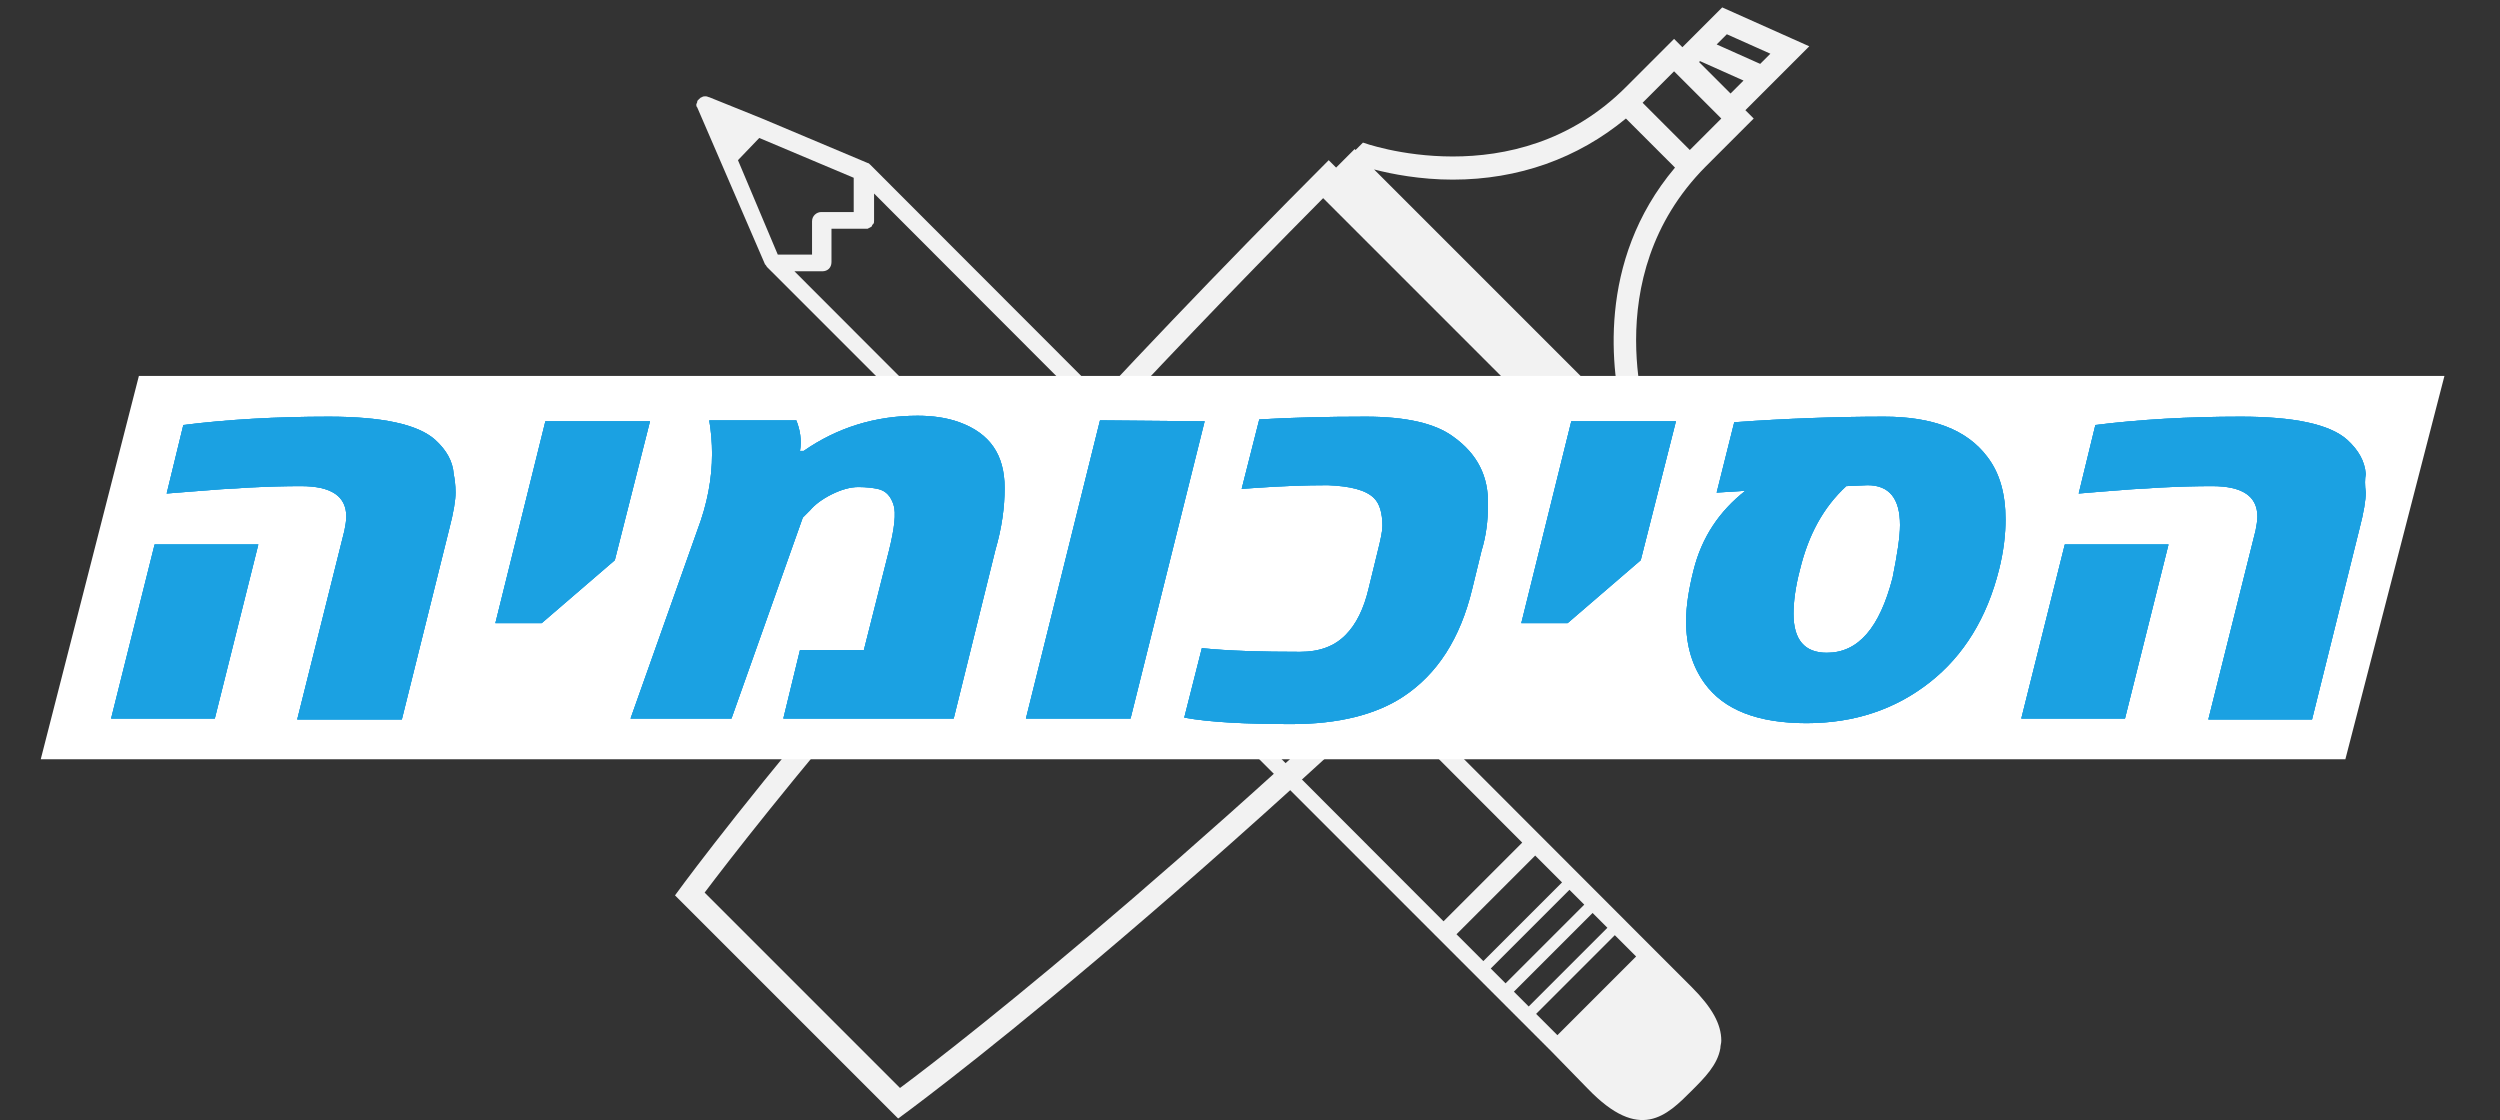 <?xml version="1.0" encoding="utf-8"?>
<!-- Generator: Adobe Illustrator 19.0.0, SVG Export Plug-In . SVG Version: 6.00 Build 0)  -->
<svg version="1.1" xmlns="http://www.w3.org/2000/svg" xmlns:xlink="http://www.w3.org/1999/xlink" x="0px" y="0px"
	 viewBox="0 0 270 121" style="enable-background:new 0 0 270 121;" xml:space="preserve">
<rect x="0" y="0" width="270" height="121" fill="#333333" stroke="none"/>
<style type="text/css">
	.st0{fill:#F2F2F2;}
	.st1{fill:#FFFFFF;}
	.st2{fill:#1BA1E2;}
</style>
<g id="Layer_1">
	<g id="XMLID_36_">
		<g id="XMLID_19_">
			<g id="XMLID_35_">
				<path id="XMLID_33_" class="st0" d="M182.7,117.8c1.4-1.4,2.8-2.8,3.1-4.6c0-0.3,0.1-0.5,0.1-0.8c0-1.8-1-3.6-3.2-5.8l-3.9-3.9
					c0,0,0,0,0,0L94,17.8c0,0,0,0,0,0c-0.1-0.1-0.2-0.2-0.3-0.2l0,0c0,0,0,0,0,0l-11.4-4.8c0,0,0,0,0,0l-5.7-2.3c0,0,0,0,0,0
					c-0.1,0-0.2-0.1-0.4-0.1c-0.1,0-0.3,0-0.4,0.1c0,0,0,0,0,0c-0.1,0-0.2,0.1-0.3,0.2c0,0,0,0-0.1,0.1c-0.1,0.1-0.1,0.1-0.1,0.2
					c0,0,0,0,0,0c0,0,0,0,0,0c0,0.1-0.1,0.2-0.1,0.3c0,0,0,0,0,0l0,0l0,0c0,0,0,0,0,0c0,0.1,0,0.2,0.1,0.3c0,0,0,0,0,0l7.3,16.9
					c0,0,0,0.1,0.1,0.1c0,0.1,0.1,0.1,0.1,0.2c0,0,0,0,0,0l72.5,72.5l12.3,12.3l3.9,4C177.1,123.4,180,120.5,182.7,117.8z
					 M79.7,17.3l2.3-2.4l10.2,4.3l0,3.7h-3.5c-0.5,0-1,0.4-1,1v3.6h-3.7L79.7,17.3z M88.8,29.3C88.8,29.3,88.8,29.3,88.8,29.3
					c0.6,0,1-0.4,1-1v-3.6h3.5c0,0,0,0,0,0c0,0,0,0,0,0c0.1,0,0.1,0,0.2,0c0.1,0,0.1,0,0.2,0c0.1,0,0.1-0.1,0.2-0.1
					c0.1,0,0.1-0.1,0.2-0.1c0,0,0.1-0.1,0.1-0.2c0,0,0.1-0.1,0.1-0.1c0.1-0.1,0.1-0.2,0.1-0.4c0,0,0,0,0,0l0-2.9L164.4,91l-8.5,8.5
					L85.8,29.3L88.8,29.3C88.7,29.3,88.8,29.3,88.8,29.3z M165.8,92.4l2.9,2.9l-8.5,8.5l-2.9-2.9L165.8,92.4z M169.5,96.1l1.6,1.6
					l-8.5,8.5l-1.6-1.6L169.5,96.1z M172,98.6l1.6,1.6l-8.5,8.5l-1.6-1.6L172,98.6z M174.4,101l2.3,2.3l-8.5,8.5l-2.3-2.3L174.4,101
					z"/>
			</g>
			<path id="XMLID_18_" class="st0" d="M72.9,96.7L97,120.8c0,0,31-22.4,79.3-70.7l-0.8-0.8l2-2l-0.1-0.1l0.8-0.8c0,0-6-16.3,6-28.4
				l5.2-5.2l-0.9-0.9l6.9-6.9L186,0.8l-4.3,4.3l-0.9-0.9l-5.2,5.2h0c-6,6-13.1,7.5-18.7,7.5c-5.6,0-9.7-1.5-9.7-1.5l-0.8,0.8
				l-0.1-0.1l-2,2l-0.8-0.8C95.3,65.6,72.9,96.7,72.9,96.7z M183.6,6.6l4.7,2.1l-1.4,1.4l-3.4-3.4L183.6,6.6z M186.5,3.7l4.7,2.1
				l-1.1,1.1l-4.7-2.1L186.5,3.7z M76.1,96.4c5.2-6.9,27-34.9,66.8-75l29.3,29.3c-40.1,39.8-68,61.6-75,66.8L76.1,96.4z M180.8,7.7
				l5.1,5.1l-3.4,3.4l-5.1-5.1L180.8,7.7z M156.9,19.4c7.1,0,13.5-2.3,18.7-6.6l5.3,5.3c-8.6,10.2-6.8,22.3-5.6,27.1l-26.9-26.9
				C150.3,18.8,153.4,19.4,156.9,19.4z"/>
		</g>
		<g id="XMLID_34_">
			<polygon id="XMLID_17_" class="st1" points="4.4,82 253.3,82 264,40.6 15,40.6 			"/>
			<g id="XMLID_76_">
				<path id="XMLID_77_" class="st2" d="M23.2,77.6H12l4.7-18.8l11.2,0L23.2,77.6z M49.2,53.2c0,0.8-0.2,2.1-0.7,4l-5.1,20.5H32.1
					l5.1-20.4c0.1-0.5,0.2-1.1,0.2-1.5c0-2.2-1.6-3.3-4.9-3.3c-3.3,0-7.3,0.2-12,0.6L18,53.3l1.8-7.4c4.8-0.6,10-0.9,15.7-0.9
					s9.6,0.8,11.5,2.5c1.2,1.1,1.9,2.3,2,3.7C49.1,51.7,49.2,52.4,49.2,53.2z"/>
				<path id="XMLID_80_" class="st2" d="M66.4,60.5l-7.9,6.8h-5l5.4-21.8l11.3,0L66.4,60.5z"/>
				<path id="XMLID_82_" class="st2" d="M99.1,44.9c1.6,0,3.1,0.2,4.5,0.7c3.3,1.2,4.9,3.5,4.9,7.1c0,2.1-0.3,4.3-1,6.7L103,77.6
					H84.6l1.8-7.4h6.9l2.7-10.7c0.6-2.4,0.8-4.1,0.5-5s-0.8-1.5-1.7-1.7c-0.5-0.1-1.2-0.2-2.1-0.2s-1.9,0.3-2.9,0.8
					s-1.8,1.1-2.3,1.7l-0.8,0.8L79,77.6H68.1l7.2-20.3c1.1-2.9,1.6-5.6,1.6-8.3c0-1.2-0.1-2.4-0.3-3.6H86c0.4,1,0.6,2.1,0.4,3.3h0.4
					C90.4,46.2,94.5,44.9,99.1,44.9z"/>
				<path id="XMLID_84_" class="st2" d="M122.1,77.6h-11.3l8-32.2l11.3,0.1L122.1,77.6z"/>
				<path id="XMLID_86_" class="st2" d="M147.5,45c4.3,0,7.5,0.7,9.5,2.2c2.5,1.8,3.8,4.2,3.7,7.4c0,1.6-0.2,3.3-0.7,4.9l-1,4.1
					c-1.3,5.4-3.8,9.2-7.4,11.6c-3,2-7.1,3-12.1,3c-5,0-8.9-0.2-11.6-0.7l1.9-7.5c2.9,0.3,6.5,0.4,10.6,0.4c2.1,0,3.7-0.6,4.9-1.8
					c1.2-1.2,2-2.9,2.5-5l1-4.1c0.3-1.2,0.5-2.1,0.5-2.7c0-1.4-0.3-2.4-0.9-3c-0.9-0.9-2.6-1.3-5-1.4c-2.4,0-5.1,0.1-7.9,0.3
					l-1.4,0.1l1.9-7.5C139.3,45.1,143.2,45,147.5,45z"/>
				<path id="XMLID_88_" class="st2" d="M177.2,60.5l-7.9,6.8h-5l5.4-21.8l11.3,0L177.2,60.5z"/>
				<path id="XMLID_90_" class="st2" d="M203.5,45c5.2,0,8.9,1.4,11.1,4.3c1.4,1.8,2,4.1,2,6.8c0,1.6-0.2,3.4-0.7,5.4
					c-1.3,5.2-3.8,9.3-7.5,12.2c-3.7,2.9-8.1,4.4-13.3,4.4s-8.9-1.4-11-4.3c-1.3-1.8-2-4-2-6.7c0-1.7,0.3-3.5,0.8-5.5
					c0.9-3.6,2.8-6.4,5.6-8.6l-3.1,0.2l1.9-7.6C192.9,45.2,198.3,45,203.5,45z M205.2,56.7c0-2.9-1.2-4.3-3.5-4.3l-2.3,0.1
					c-2.5,2.3-4.1,5.3-5,9c-0.5,1.9-0.7,3.5-0.7,4.8c0,2.8,1.2,4.2,3.6,4.2c3.4,0,5.7-2.7,7.1-8.1C204.9,59.9,205.2,58,205.2,56.7z"
					/>
				<path id="XMLID_93_" class="st2" d="M229.5,77.6h-11.2l4.7-18.8l11.2,0L229.5,77.6z M255.5,53.2c0,0.8-0.2,2.1-0.7,4l-5.1,20.5
					h-11.2l5.1-20.4c0.1-0.5,0.2-1.1,0.2-1.5c0-2.2-1.6-3.3-4.9-3.3s-7.3,0.2-12,0.6l-2.4,0.2l1.8-7.4c4.8-0.6,10-0.9,15.7-0.9
					c5.7,0,9.6,0.8,11.5,2.5c1.2,1.1,1.9,2.3,2,3.7C255.4,51.7,255.4,52.4,255.5,53.2z"/>
			</g>
			<g id="XMLID_56_">
				<path id="XMLID_57_" class="st2" d="M23.2,77.6H12l4.7-18.8l11.2,0L23.2,77.6z M49.2,53.2c0,0.8-0.2,2.1-0.7,4l-5.1,20.5H32.1
					l5.1-20.4c0.1-0.5,0.2-1.1,0.2-1.5c0-2.2-1.6-3.3-4.9-3.3c-3.3,0-7.3,0.2-12,0.6L18,53.3l1.8-7.4c4.8-0.6,10-0.9,15.7-0.9
					s9.6,0.8,11.5,2.5c1.2,1.1,1.9,2.3,2,3.7C49.1,51.7,49.2,52.4,49.2,53.2z"/>
				<path id="XMLID_60_" class="st2" d="M66.4,60.5l-7.9,6.8h-5l5.4-21.8l11.3,0L66.4,60.5z"/>
				<path id="XMLID_62_" class="st2" d="M99.1,44.9c1.6,0,3.1,0.2,4.5,0.7c3.3,1.2,4.9,3.5,4.9,7.1c0,2.1-0.3,4.3-1,6.7L103,77.6
					H84.6l1.8-7.4h6.9l2.7-10.7c0.6-2.4,0.8-4.1,0.5-5s-0.8-1.5-1.7-1.7c-0.5-0.1-1.2-0.2-2.1-0.2s-1.9,0.3-2.9,0.8
					s-1.8,1.1-2.3,1.7l-0.8,0.8L79,77.6H68.1l7.2-20.3c1.1-2.9,1.6-5.6,1.6-8.3c0-1.2-0.1-2.4-0.3-3.6H86c0.4,1,0.6,2.1,0.4,3.3h0.4
					C90.4,46.2,94.5,44.9,99.1,44.9z"/>
				<path id="XMLID_64_" class="st2" d="M122.1,77.6h-11.3l8-32.2l11.3,0.1L122.1,77.6z"/>
				<path id="XMLID_66_" class="st2" d="M147.5,45c4.3,0,7.5,0.7,9.5,2.2c2.5,1.8,3.8,4.2,3.7,7.4c0,1.6-0.2,3.3-0.7,4.9l-1,4.1
					c-1.3,5.4-3.8,9.2-7.4,11.6c-3,2-7.1,3-12.1,3c-5,0-8.9-0.2-11.6-0.7l1.9-7.5c2.9,0.3,6.5,0.4,10.6,0.4c2.1,0,3.7-0.6,4.9-1.8
					c1.2-1.2,2-2.9,2.5-5l1-4.1c0.3-1.2,0.5-2.1,0.5-2.7c0-1.4-0.3-2.4-0.9-3c-0.9-0.9-2.6-1.3-5-1.4c-2.4,0-5.1,0.1-7.9,0.3
					l-1.4,0.1l1.9-7.5C139.3,45.1,143.2,45,147.5,45z"/>
				<path id="XMLID_68_" class="st2" d="M177.2,60.5l-7.9,6.8h-5l5.4-21.8l11.3,0L177.2,60.5z"/>
				<path id="XMLID_70_" class="st2" d="M203.5,45c5.2,0,8.9,1.4,11.1,4.3c1.4,1.8,2,4.1,2,6.8c0,1.6-0.2,3.4-0.7,5.4
					c-1.3,5.2-3.8,9.3-7.5,12.2c-3.7,2.9-8.1,4.4-13.3,4.4s-8.9-1.4-11-4.3c-1.3-1.8-2-4-2-6.7c0-1.7,0.3-3.5,0.8-5.5
					c0.9-3.6,2.8-6.4,5.6-8.6l-3.1,0.2l1.9-7.6C192.9,45.2,198.3,45,203.5,45z M205.2,56.7c0-2.9-1.2-4.3-3.5-4.3l-2.3,0.1
					c-2.5,2.3-4.1,5.3-5,9c-0.5,1.9-0.7,3.5-0.7,4.8c0,2.8,1.2,4.2,3.6,4.2c3.4,0,5.7-2.7,7.1-8.1C204.9,59.9,205.2,58,205.2,56.7z"
					/>
				<path id="XMLID_73_" class="st2" d="M229.5,77.6h-11.2l4.7-18.8l11.2,0L229.5,77.6z M255.5,53.2c0,0.8-0.2,2.1-0.7,4l-5.1,20.5
					h-11.2l5.1-20.4c0.1-0.5,0.2-1.1,0.2-1.5c0-2.2-1.6-3.3-4.9-3.3s-7.3,0.2-12,0.6l-2.4,0.2l1.8-7.4c4.8-0.6,10-0.9,15.7-0.9
					c5.7,0,9.6,0.8,11.5,2.5c1.2,1.1,1.9,2.3,2,3.7C255.4,51.7,255.4,52.4,255.5,53.2z"/>
			</g>
			<g id="XMLID_15_">
				<path id="XMLID_37_" class="st2" d="M23.2,77.6H12l4.7-18.8l11.2,0L23.2,77.6z M49.2,53.2c0,0.8-0.2,2.1-0.7,4l-5.1,20.5H32.1
					l5.1-20.4c0.1-0.5,0.2-1.1,0.2-1.5c0-2.2-1.6-3.3-4.9-3.3c-3.3,0-7.3,0.2-12,0.6L18,53.3l1.8-7.4c4.8-0.6,10-0.9,15.7-0.9
					s9.6,0.8,11.5,2.5c1.2,1.1,1.9,2.3,2,3.7C49.1,51.7,49.2,52.4,49.2,53.2z"/>
				<path id="XMLID_40_" class="st2" d="M66.4,60.5l-7.9,6.8h-5l5.4-21.8l11.3,0L66.4,60.5z"/>
				<path id="XMLID_42_" class="st2" d="M99.1,44.9c1.6,0,3.1,0.2,4.5,0.7c3.3,1.2,4.9,3.5,4.9,7.1c0,2.1-0.3,4.3-1,6.7L103,77.6
					H84.6l1.8-7.4h6.9l2.7-10.7c0.6-2.4,0.8-4.1,0.5-5s-0.8-1.5-1.7-1.7c-0.5-0.1-1.2-0.2-2.1-0.2s-1.9,0.3-2.9,0.8
					s-1.8,1.1-2.3,1.7l-0.8,0.8L79,77.6H68.1l7.2-20.3c1.1-2.9,1.6-5.6,1.6-8.3c0-1.2-0.1-2.4-0.3-3.6H86c0.4,1,0.6,2.1,0.4,3.3h0.4
					C90.4,46.2,94.5,44.9,99.1,44.9z"/>
				<path id="XMLID_44_" class="st2" d="M122.1,77.6h-11.3l8-32.2l11.3,0.1L122.1,77.6z"/>
				<path id="XMLID_46_" class="st2" d="M147.5,45c4.3,0,7.5,0.7,9.5,2.2c2.5,1.8,3.8,4.2,3.7,7.4c0,1.6-0.2,3.3-0.7,4.9l-1,4.1
					c-1.3,5.4-3.8,9.2-7.4,11.6c-3,2-7.1,3-12.1,3c-5,0-8.9-0.2-11.6-0.7l1.9-7.5c2.9,0.3,6.5,0.4,10.6,0.4c2.1,0,3.7-0.6,4.9-1.8
					c1.2-1.2,2-2.9,2.5-5l1-4.1c0.3-1.2,0.5-2.1,0.5-2.7c0-1.4-0.3-2.4-0.9-3c-0.9-0.9-2.6-1.3-5-1.4c-2.4,0-5.1,0.1-7.9,0.3
					l-1.4,0.1l1.9-7.5C139.3,45.1,143.2,45,147.5,45z"/>
				<path id="XMLID_48_" class="st2" d="M177.2,60.5l-7.9,6.8h-5l5.4-21.8l11.3,0L177.2,60.5z"/>
				<path id="XMLID_50_" class="st2" d="M203.5,45c5.2,0,8.9,1.4,11.1,4.3c1.4,1.8,2,4.1,2,6.8c0,1.6-0.2,3.4-0.7,5.4
					c-1.3,5.2-3.8,9.3-7.5,12.2c-3.7,2.9-8.1,4.4-13.3,4.4s-8.9-1.4-11-4.3c-1.3-1.8-2-4-2-6.7c0-1.7,0.3-3.5,0.8-5.5
					c0.9-3.6,2.8-6.4,5.6-8.6l-3.1,0.2l1.9-7.6C192.9,45.2,198.3,45,203.5,45z M205.2,56.7c0-2.9-1.2-4.3-3.5-4.3l-2.3,0.1
					c-2.5,2.3-4.1,5.3-5,9c-0.5,1.9-0.7,3.5-0.7,4.8c0,2.8,1.2,4.2,3.6,4.2c3.4,0,5.7-2.7,7.1-8.1C204.9,59.9,205.2,58,205.2,56.7z"
					/>
				<path id="XMLID_53_" class="st2" d="M229.5,77.6h-11.2l4.7-18.8l11.2,0L229.5,77.6z M255.5,53.2c0,0.8-0.2,2.1-0.7,4l-5.1,20.5
					h-11.2l5.1-20.4c0.1-0.5,0.2-1.1,0.2-1.5c0-2.2-1.6-3.3-4.9-3.3s-7.3,0.2-12,0.6l-2.4,0.2l1.8-7.4c4.8-0.6,10-0.9,15.7-0.9
					c5.7,0,9.6,0.8,11.5,2.5c1.2,1.1,1.9,2.3,2,3.7C255.4,51.7,255.4,52.4,255.5,53.2z"/>
			</g>
		</g>
	</g>
</g>
<g id="Layer_2">
</g>
</svg>
